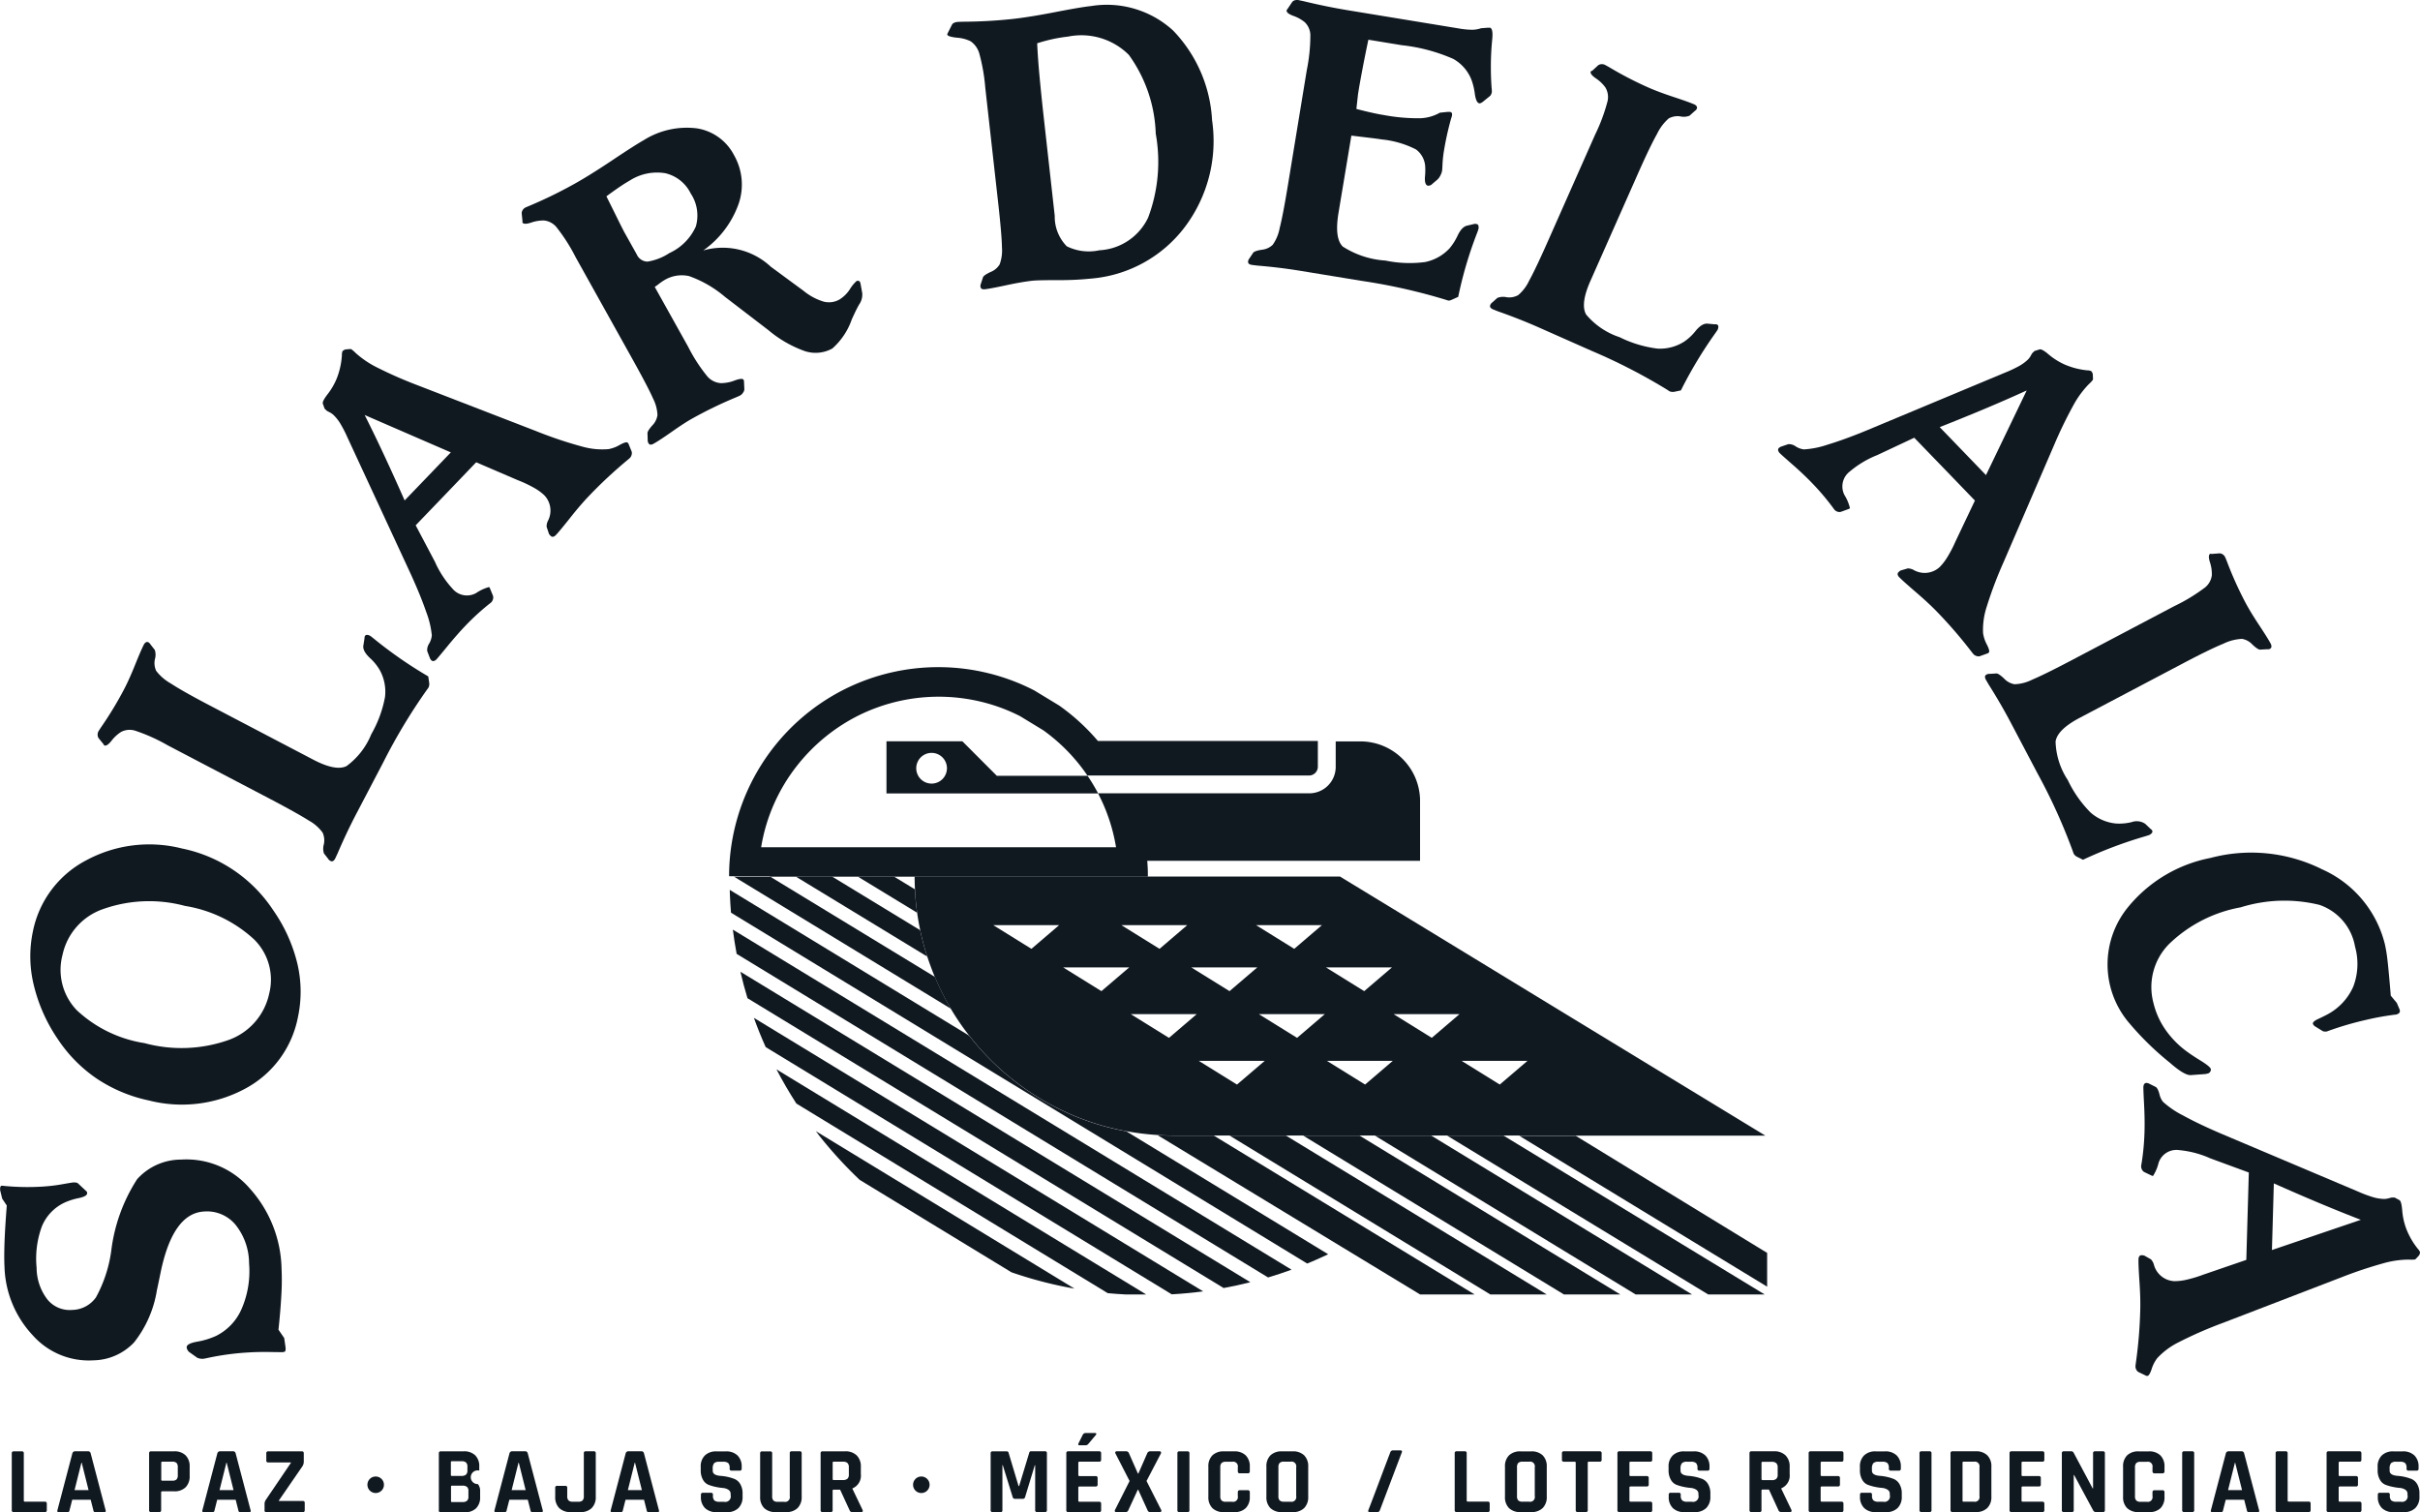 <svg xmlns="http://www.w3.org/2000/svg" width="106.043" height="66.261" viewBox="0 0 106.043 66.261">
  <g id="Grupo_215" data-name="Grupo 215" transform="translate(-156.558 -54.993)">
    <g id="Grupo_6" data-name="Grupo 6" transform="translate(156.558 54.993)">
      <path id="Trazado_58" data-name="Trazado 58" d="M169.011,209.511l.057.391.006.1a.161.161,0,0,1-.029.1.242.242,0,0,1-.13.029c-.012,0-.186,0-.522-.006s-.664,0-.984.021a11.667,11.667,0,0,0-1.7.228q-.208.046-.242.048a.57.57,0,0,1-.18-.016.308.308,0,0,1-.131-.062l-.32-.227a.421.421,0,0,1-.071-.1.255.255,0,0,1-.027-.095c-.006-.11.145-.193.455-.249a3.39,3.39,0,0,0,.831-.253,2.367,2.367,0,0,0,1.128-1.2,4.15,4.15,0,0,0,.32-1.985,2.709,2.709,0,0,0-.605-1.7,1.62,1.62,0,0,0-1.372-.566q-1.371.078-1.905,2.7-.1.488-.158.754a4.928,4.928,0,0,1-1,2.282,2.508,2.508,0,0,1-1.786.785A3.284,3.284,0,0,1,158,209.4a4.583,4.583,0,0,1-1.245-3.017q-.021-.384,0-1.025t.1-1.652l-.2-.3-.091-.372,0-.07a.165.165,0,0,1,.017-.088c.013-.024.028-.037.046-.038a.99.99,0,0,1,.123.01,10.6,10.6,0,0,0,1.692.027,7.319,7.319,0,0,0,.835-.1q.443-.078.487-.08a.578.578,0,0,1,.127.006.169.169,0,0,1,.085.035l.379.355a.063.063,0,0,1,.015.026.179.179,0,0,1,.006.044q.008.14-.364.218a2.9,2.9,0,0,0-.628.2,1.989,1.989,0,0,0-.988,1.033,4.091,4.091,0,0,0-.234,1.822,2.293,2.293,0,0,0,.473,1.388,1.259,1.259,0,0,0,1.086.459,1.308,1.308,0,0,0,1.042-.55,5.914,5.914,0,0,0,.675-2.079,7.423,7.423,0,0,1,1.129-3.1,2.59,2.59,0,0,1,1.931-.859,3.664,3.664,0,0,1,3.006,1.266,5.414,5.414,0,0,1,1.391,3.5,10.993,10.993,0,0,1-.008,1.161q-.036.681-.127,1.527Z" transform="translate(-156.558 -150.88)" fill="#101820"/>
      <path id="Trazado_59" data-name="Trazado 59" d="M172.115,169.433a4.514,4.514,0,0,1-2.311,3.116,5.846,5.846,0,0,1-4.221.514,6.525,6.525,0,0,1-2.276-.954,6.3,6.3,0,0,1-1.718-1.745,7.17,7.17,0,0,1-1.048-2.369,5.288,5.288,0,0,1-.034-2.344,4.516,4.516,0,0,1,2.316-3.1,5.82,5.82,0,0,1,4.216-.528,6.287,6.287,0,0,1,4.007,2.72,6.881,6.881,0,0,1,1.051,2.338A5.337,5.337,0,0,1,172.115,169.433Zm-6.717,1.119a6.187,6.187,0,0,0,3.654-.128,2.771,2.771,0,0,0,1.81-2.052,2.474,2.474,0,0,0-.676-2.377,5.831,5.831,0,0,0-3.016-1.456,6.054,6.054,0,0,0-3.579.135,2.727,2.727,0,0,0-1.788,2.013,2.55,2.55,0,0,0,.622,2.419A5.608,5.608,0,0,0,165.4,170.552Z" transform="translate(-159.064 -124.842)" fill="#101820"/>
      <path id="Trazado_60" data-name="Trazado 60" d="M169.172,140.12l-.222-.274a.269.269,0,0,1-.04-.14.3.3,0,0,1,.034-.15c.011-.02.048-.08.113-.178a15.881,15.881,0,0,0,1.013-1.671q.219-.419.484-1.075t.374-.865a.266.266,0,0,1,.1-.119.123.123,0,0,1,.116.006.22.22,0,0,1,.044.038.291.291,0,0,1,.044.058l.183.234a.677.677,0,0,1,.006.4.812.812,0,0,0,.055.517,2.1,2.1,0,0,0,.643.554q.526.345,1.672.945l4.571,2.394q.977.511,1.452.282a3.235,3.235,0,0,0,1.088-1.4,5.143,5.143,0,0,0,.6-1.624,1.958,1.958,0,0,0-.234-1.194,2.257,2.257,0,0,0-.437-.531q-.314-.3-.277-.535l.048-.3c0-.031.006-.054.007-.07a.1.1,0,0,1,.01-.039.1.1,0,0,1,.085-.059.3.3,0,0,1,.15.044c.015.008.069.05.162.124a18.793,18.793,0,0,0,2.382,1.652l.045.31a.331.331,0,0,1-.006.086.313.313,0,0,1-.029.094c-.006.01-.03.044-.072.1a25.05,25.05,0,0,0-1.922,3.2l-1.165,2.224q-.442.845-.827,1.749c-.052.111-.086.182-.1.213a.272.272,0,0,1-.1.117.124.124,0,0,1-.117-.012.231.231,0,0,1-.051-.036.182.182,0,0,1-.042-.052l-.184-.234a.677.677,0,0,1-.006-.4.812.812,0,0,0-.055-.517,1.841,1.841,0,0,0-.6-.524q-.5-.318-1.719-.959l-4.47-2.341a7.8,7.8,0,0,0-1.439-.645.816.816,0,0,0-.6.059,1.651,1.651,0,0,0-.42.387c-.135.17-.239.238-.315.205A.116.116,0,0,1,169.172,140.12Z" transform="translate(-164.632 -107.504)" fill="#101820"/>
      <path id="Trazado_61" data-name="Trazado 61" d="M202.31,108.472c.009.016.021.045.039.086a4.346,4.346,0,0,0,.734,1.1.822.822,0,0,0,1.04.193,1.878,1.878,0,0,1,.567-.262.143.143,0,0,1,.022.028.2.2,0,0,1,.016.034l.13.319a.247.247,0,0,1,0,.154.313.313,0,0,1-.071.131c-.012.013-.049.043-.11.089a10.58,10.58,0,0,0-1.008.923q-.382.4-.792.9t-.483.579a.265.265,0,0,1-.132.086.121.121,0,0,1-.109-.038.238.238,0,0,1-.032-.043.357.357,0,0,1-.033-.067l-.111-.289a.509.509,0,0,1,.086-.329.866.866,0,0,0,.116-.361,3.942,3.942,0,0,0-.249-1.034q-.244-.713-.69-1.687l-2.755-5.944a5.616,5.616,0,0,0-.331-.64,1.9,1.9,0,0,0-.282-.35.776.776,0,0,0-.179-.123c-.073-.037-.112-.059-.116-.063l-.07-.066-.025-.024-.079-.221q-.032-.1.209-.413a2.941,2.941,0,0,0,.4-.688,3.327,3.327,0,0,0,.227-1.019.47.47,0,0,1,.027-.18.276.276,0,0,1,.076-.054.192.192,0,0,1,.071-.023l.185-.016a.1.1,0,0,1,.075.023,1.982,1.982,0,0,1,.183.163,4.208,4.208,0,0,0,.966.642,18.467,18.467,0,0,0,1.728.757l5.2,2.011a17.917,17.917,0,0,0,2.036.683,3.222,3.222,0,0,0,1.135.107,1.533,1.533,0,0,0,.5-.189c.183-.1.3-.134.338-.093l.023.021a.071.071,0,0,1,.016.028l.137.337a.245.245,0,0,1,0,.139.3.3,0,0,1-.074.141q-.018.019-.14.12a19.915,19.915,0,0,0-1.657,1.549q-.364.378-.825.96t-.613.739a.258.258,0,0,1-.134.089.126.126,0,0,1-.106-.041.526.526,0,0,1-.054-.058.165.165,0,0,1-.023-.04l-.1-.3a.542.542,0,0,1,.062-.267.969.969,0,0,0-.177-1.128,2.305,2.305,0,0,0-.443-.316,5.422,5.422,0,0,0-.7-.329l-1.828-.786-1.3,1.356-1.351,1.406Zm-3.073-6.421q.425.845.861,1.779t.89,1.965l.782-.813,1.242-1.293Z" transform="translate(-183.257 -83.865)" fill="#101820"/>
      <path id="Trazado_62" data-name="Trazado 62" d="M232.3,82.235l.016.352a.263.263,0,0,1-.054.145.378.378,0,0,1-.125.125c-.026.014-.09.043-.193.087a18.409,18.409,0,0,0-1.908.924q-.336.187-.89.576t-.8.525a.268.268,0,0,1-.145.046.123.123,0,0,1-.091-.074.238.238,0,0,1-.022-.058.175.175,0,0,1-.007-.066l-.01-.305q0-.1.208-.336a.809.809,0,0,0,.23-.459,1.762,1.762,0,0,0-.195-.727q-.212-.488-.936-1.786L224.923,76.8a7.788,7.788,0,0,0-.85-1.328.82.82,0,0,0-.538-.281,1.652,1.652,0,0,0-.564.094q-.309.1-.376,0a.106.106,0,0,1,0-.059l-.036-.351a.271.271,0,0,1,.043-.139.3.3,0,0,1,.111-.107c.015-.009.069-.032.161-.07a19.651,19.651,0,0,0,2.015-.983q.664-.371,1.656-1.034t1.366-.872a3.537,3.537,0,0,1,2.326-.515,2.215,2.215,0,0,1,1.627,1.175,2.594,2.594,0,0,1,.2,2.135,4.228,4.228,0,0,1-1.55,2.041,3.083,3.083,0,0,1,2.961.712l.085.063,1.34.985a2.578,2.578,0,0,0,.889.481.924.924,0,0,0,.691-.09,1.449,1.449,0,0,0,.459-.451,1.626,1.626,0,0,1,.291-.358.116.116,0,0,1,.084-.011.081.081,0,0,1,.058.033.352.352,0,0,1,.028.059.182.182,0,0,1,.008.041l.073.4a.753.753,0,0,1-.138.507c-.08.144-.142.266-.187.364-.031.065-.075.159-.132.284a3.021,3.021,0,0,1-.851,1.275,1.513,1.513,0,0,1-1.188.122,5.148,5.148,0,0,1-1.612-.923l-1.906-1.461a5.024,5.024,0,0,0-1.574-.91,1.477,1.477,0,0,0-1.086.18,2.011,2.011,0,0,0-.228.157,2.052,2.052,0,0,1-.19.136l1.466,2.627a7.073,7.073,0,0,0,.843,1.3.857.857,0,0,0,.583.291,1.676,1.676,0,0,0,.611-.116c.225-.082.354-.092.388-.031a.193.193,0,0,1,.018.041A.061.061,0,0,1,232.3,82.235Zm-4.7-5.559a.525.525,0,0,0,.472.318,2.447,2.447,0,0,0,.958-.374,2.34,2.34,0,0,0,1.159-1.162,1.741,1.741,0,0,0-.224-1.452,1.659,1.659,0,0,0-1.114-.886,2.217,2.217,0,0,0-1.554.32q-.191.107-.445.279t-.581.414q.181.36.454.913t.341.675Z" transform="translate(-199.699 -65.53)" fill="#101820"/>
      <path id="Trazado_63" data-name="Trazado 63" d="M276.619,56.51a.153.153,0,0,1,.08-.071.393.393,0,0,1,.136-.042q.078-.009.351-.013a20.974,20.974,0,0,0,2.124-.124q.722-.081,1.851-.3t1.546-.261a4.3,4.3,0,0,1,3.606,1.079,6.126,6.126,0,0,1,1.7,3.923,6.263,6.263,0,0,1-1.2,4.688,5.74,5.74,0,0,1-4.1,2.251,13.31,13.31,0,0,1-1.471.068q-.855,0-1.1.026-.469.052-1.157.2t-.913.172a.264.264,0,0,1-.151-.014.124.124,0,0,1-.056-.1.241.241,0,0,1,0-.062.191.191,0,0,1,.019-.064l.091-.283q.034-.091.331-.231a.81.81,0,0,0,.4-.335,1.769,1.769,0,0,0,.1-.746q-.007-.531-.172-2.009l-.558-4.98a8.2,8.2,0,0,0-.259-1.493.982.982,0,0,0-.383-.547,1.6,1.6,0,0,0-.6-.157c-.276-.031-.418-.078-.425-.141a.128.128,0,0,1,.013-.042c.01-.021.024-.051.043-.088Zm4.5,8.384a1.85,1.85,0,0,0,.527,1.331,2.167,2.167,0,0,0,1.427.175,2.51,2.51,0,0,0,2.137-1.428,6.938,6.938,0,0,0,.335-3.681,6.217,6.217,0,0,0-1.179-3.454,2.948,2.948,0,0,0-2.668-.8,6.753,6.753,0,0,0-.678.111q-.33.073-.671.181.032.674.1,1.411t.162,1.6Z" transform="translate(-234.901 -55.433)" fill="#101820"/>
      <path id="Trazado_64" data-name="Trazado 64" d="M323.419,68.113a.934.934,0,0,1-.1.041.178.178,0,0,1-.081.009c-.012,0-.054-.015-.127-.038a25.379,25.379,0,0,0-3.658-.822l-2.666-.437q-.94-.155-1.92-.235c-.122-.015-.2-.024-.235-.03a.268.268,0,0,1-.142-.054.124.124,0,0,1-.026-.115.243.243,0,0,1,.018-.059.193.193,0,0,1,.036-.056l.165-.248c.038-.052.165-.1.381-.132a.811.811,0,0,0,.474-.215,1.835,1.835,0,0,0,.307-.738q.147-.569.37-1.933l.817-4.98a7.681,7.681,0,0,0,.157-1.556.814.814,0,0,0-.246-.55,1.651,1.651,0,0,0-.5-.277c-.2-.074-.3-.153-.294-.234a.114.114,0,0,1,.037-.065l.188-.28a.219.219,0,0,1,.122-.1A.377.377,0,0,1,316.68,55l.206.043q.989.242,2.007.409l4.79.786a3.5,3.5,0,0,0,.6.059,1.218,1.218,0,0,0,.383-.066l.287-.023a.275.275,0,0,0,.053,0,.242.242,0,0,1,.053,0q.145.033.1.5c-.017.175-.029.323-.037.446a12.889,12.889,0,0,0,.008,1.676,1.494,1.494,0,0,1,.012.2.367.367,0,0,1-.034.1.187.187,0,0,1-.046.068l-.317.258a.462.462,0,0,1-.094.056.114.114,0,0,1-.059.008q-.138-.023-.195-.409a2.846,2.846,0,0,0-.138-.594,1.8,1.8,0,0,0-.807-.943,7.657,7.657,0,0,0-2.254-.6l-1.467-.241q-.165.788-.267,1.33t-.148.818l-.039.241-.071.645c.243.063.467.118.669.163s.372.079.51.1a8.211,8.211,0,0,0,1.589.145,1.868,1.868,0,0,0,.891-.244l.334-.034a.313.313,0,0,1,.054,0,.377.377,0,0,1,.052,0,.11.11,0,0,1,.081.044.208.208,0,0,1,.006.13c0,.011-.014.054-.038.126a12.983,12.983,0,0,0-.315,1.429,4.95,4.95,0,0,0-.058.544c-.009.185-.016.285-.019.3a.7.7,0,0,1-.075.213.649.649,0,0,1-.121.171l-.288.245a.571.571,0,0,1-.066.024.153.153,0,0,1-.072.006c-.1-.017-.147-.151-.128-.4a2.639,2.639,0,0,0,.011-.4,1,1,0,0,0-.407-.789,4.211,4.211,0,0,0-1.5-.437c-.109-.018-.276-.041-.5-.068s-.5-.06-.83-.1l-.566,3.4q-.18,1.1.19,1.463a3.931,3.931,0,0,0,1.871.613,5.175,5.175,0,0,0,1.74.064,2.009,2.009,0,0,0,1.068-.6,2.583,2.583,0,0,0,.361-.575q.186-.382.424-.423l.286-.068a.2.2,0,0,1,.037-.007.388.388,0,0,1,.07.007.1.1,0,0,1,.083.062.293.293,0,0,1,.005.156,1.917,1.917,0,0,1-.067.193,17.478,17.478,0,0,0-.82,2.781Z" transform="translate(-259.77 -54.993)" fill="#101820"/>
      <path id="Trazado_65" data-name="Trazado 65" d="M349.58,63.4l.259-.239a.271.271,0,0,1,.136-.05.3.3,0,0,1,.152.024c.021.009.083.043.185.1a15.859,15.859,0,0,0,1.734.9q.431.191,1.1.412t.888.317a.256.256,0,0,1,.125.094.12.12,0,0,1,0,.115.2.2,0,0,1-.035.047.263.263,0,0,1-.055.047l-.222.2a.679.679,0,0,1-.4.032.809.809,0,0,0-.513.088,2.1,2.1,0,0,0-.511.678q-.309.547-.833,1.73l-2.09,4.718q-.446,1.008-.186,1.467a3.238,3.238,0,0,0,1.468.994,5.142,5.142,0,0,0,1.66.5,1.96,1.96,0,0,0,1.176-.311,2.235,2.235,0,0,0,.5-.472q.276-.332.516-.311l.3.028.07,0a.118.118,0,0,1,.04.008.1.1,0,0,1,.064.081.3.3,0,0,1-.034.153q-.011.024-.114.169a18.875,18.875,0,0,0-1.493,2.486l-.306.065a.35.35,0,0,1-.086,0,.305.305,0,0,1-.1-.023q-.016-.007-.1-.065a24.989,24.989,0,0,0-3.318-1.709l-2.295-1.017q-.871-.386-1.8-.711-.171-.067-.22-.088a.274.274,0,0,1-.124-.088.124.124,0,0,1,0-.117.249.249,0,0,1,.033-.053.2.2,0,0,1,.049-.045l.222-.2a.674.674,0,0,1,.4-.033.814.814,0,0,0,.513-.089,1.844,1.844,0,0,0,.483-.637q.285-.514.844-1.778l2.044-4.614a7.8,7.8,0,0,0,.549-1.478.817.817,0,0,0-.1-.6,1.639,1.639,0,0,0-.414-.394q-.267-.184-.225-.3A.1.1,0,0,1,349.58,63.4Z" transform="translate(-279.811 -60.298)" fill="#101820"/>
      <path id="Trazado_66" data-name="Trazado 66" d="M385.88,103.8c-.016.008-.046.02-.087.036a4.354,4.354,0,0,0-1.132.691.821.821,0,0,0-.232,1.032,1.9,1.9,0,0,1,.24.576.13.13,0,0,1-.028.021.2.2,0,0,1-.034.015l-.323.118a.249.249,0,0,1-.155,0,.308.308,0,0,1-.129-.077c-.012-.012-.041-.051-.085-.113a10.5,10.5,0,0,0-.884-1.043q-.382-.4-.869-.826t-.56-.5a.269.269,0,0,1-.081-.135.121.121,0,0,1,.042-.107.246.246,0,0,1,.044-.03.356.356,0,0,1,.068-.03l.293-.1a.507.507,0,0,1,.326.1.868.868,0,0,0,.356.13,3.943,3.943,0,0,0,1.043-.21q.722-.216,1.713-.624l6.046-2.525a5.6,5.6,0,0,0,.651-.307,1.9,1.9,0,0,0,.361-.268.751.751,0,0,0,.13-.174,1.131,1.131,0,0,1,.067-.113l.069-.067.025-.024.224-.07c.07-.019.205.055.4.224a2.978,2.978,0,0,0,.673.427,3.325,3.325,0,0,0,1.009.266.457.457,0,0,1,.179.034.262.262,0,0,1,.051.078.194.194,0,0,1,.02.072l.008.185a.1.1,0,0,1-.026.074,1.945,1.945,0,0,1-.17.176,4.217,4.217,0,0,0-.679.94,18.84,18.84,0,0,0-.823,1.7l-2.208,5.118a17.782,17.782,0,0,0-.76,2.008,3.229,3.229,0,0,0-.151,1.129,1.544,1.544,0,0,0,.17.51q.143.282.081.342l-.022.021a.082.082,0,0,1-.028.015l-.343.124a.251.251,0,0,1-.139-.006.3.3,0,0,1-.138-.08c-.012-.012-.05-.061-.115-.144a19.935,19.935,0,0,0-1.484-1.716q-.364-.377-.927-.861t-.715-.641a.264.264,0,0,1-.085-.138.127.127,0,0,1,.045-.1.482.482,0,0,1,.06-.052.151.151,0,0,1,.041-.021l.3-.087a.541.541,0,0,1,.265.073.97.97,0,0,0,1.134-.134,2.3,2.3,0,0,0,.332-.43,5.4,5.4,0,0,0,.356-.683l.855-1.8-1.305-1.353-1.354-1.4Zm6.534-2.825q-.861.393-1.812.793t-2,.814l.784.812,1.244,1.29Z" transform="translate(-303.605 -83.865)" fill="#101820"/>
      <path id="Trazado_67" data-name="Trazado 67" d="M417.638,125.028l.352-.027a.272.272,0,0,1,.138.046.3.3,0,0,1,.1.113c.011.02.038.085.082.194a15.815,15.815,0,0,0,.8,1.783q.22.418.61,1.008t.5.8a.266.266,0,0,1,.041.152.123.123,0,0,1-.07.092.191.191,0,0,1-.056.014.254.254,0,0,1-.072,0l-.3.018q-.1,0-.336-.223a.8.8,0,0,0-.457-.249,2.088,2.088,0,0,0-.821.215q-.582.236-1.727.84l-4.565,2.406q-.975.514-1.055,1.036a3.233,3.233,0,0,0,.535,1.69,5.14,5.14,0,0,0,.995,1.419,1.961,1.961,0,0,0,1.115.485,2.262,2.262,0,0,0,.685-.06.66.66,0,0,1,.6.075l.22.21.054.046a.106.106,0,0,1,.026.03.1.1,0,0,1,0,.1.3.3,0,0,1-.121.1q-.023.012-.194.063a18.875,18.875,0,0,0-2.713,1.024l-.281-.139a.35.35,0,0,1-.068-.053.309.309,0,0,1-.06-.077c-.006-.01-.019-.049-.042-.116a25.028,25.028,0,0,0-1.543-3.4l-1.17-2.221q-.445-.843-.971-1.673c-.062-.106-.1-.174-.118-.205a.262.262,0,0,1-.042-.146.123.123,0,0,1,.076-.089.268.268,0,0,1,.058-.021.2.2,0,0,1,.067-.005l.3-.018c.065,0,.177.073.336.223a.81.81,0,0,0,.457.249,1.844,1.844,0,0,0,.774-.2q.543-.227,1.766-.871l4.464-2.353a7.791,7.791,0,0,0,1.348-.819.818.818,0,0,0,.294-.531,1.645,1.645,0,0,0-.081-.566q-.1-.311.01-.376A.111.111,0,0,1,417.638,125.028Z" transform="translate(-320.728 -100.754)" fill="#101820"/>
      <path id="Trazado_68" data-name="Trazado 68" d="M435.892,169.456l.122.286.008.034a.127.127,0,0,1-.025.123.31.31,0,0,1-.153.073.745.745,0,0,0-.132.014,11.636,11.636,0,0,0-1.188.22,13.945,13.945,0,0,0-1.631.478l-.074.027a.732.732,0,0,1-.1,0,.168.168,0,0,1-.077-.021l-.337-.208a.209.209,0,0,1-.058-.054.166.166,0,0,1-.032-.06q-.014-.1.278-.228.211-.1.346-.172a2.542,2.542,0,0,0,1.149-1.231,2.8,2.8,0,0,0,.074-1.748,2.357,2.357,0,0,0-1.558-1.827,6.452,6.452,0,0,0-3.453.107,6.047,6.047,0,0,0-3.152,1.622,2.684,2.684,0,0,0-.67,2.568,3.459,3.459,0,0,0,.54,1.193,4.06,4.06,0,0,0,.984.979q.206.149.543.356.42.259.447.37a.149.149,0,0,1-.027.114.159.159,0,0,1-.1.078l-.1.024-.654.048q-.285.014-.933-.56l-.011-.007a12.833,12.833,0,0,1-1.823-1.8,3.957,3.957,0,0,1,.021-4.994,6.179,6.179,0,0,1,3.609-2.154,6.95,6.95,0,0,1,4.9.5,4.873,4.873,0,0,1,2.744,3.276,6.5,6.5,0,0,1,.116.714q.053.45.143,1.544Z" transform="translate(-330.866 -125.51)" fill="#101820"/>
      <path id="Trazado_69" data-name="Trazado 69" d="M430.02,195.311c-.018-.007-.047-.019-.087-.038a4.323,4.323,0,0,0-1.285-.325.821.821,0,0,0-.9.556,1.893,1.893,0,0,1-.244.575.133.133,0,0,1-.035-.005.186.186,0,0,1-.035-.014l-.311-.149a.246.246,0,0,1-.106-.112.31.31,0,0,1-.035-.145,1.22,1.22,0,0,1,.022-.139,10.609,10.609,0,0,0,.126-1.361q.016-.551-.018-1.2t-.031-.753a.271.271,0,0,1,.039-.152.125.125,0,0,1,.106-.045.263.263,0,0,1,.052.011.312.312,0,0,1,.07.028l.276.139c.057.031.11.132.157.3a.868.868,0,0,0,.156.346,3.928,3.928,0,0,0,.88.6q.659.364,1.644.787l6.034,2.552a5.7,5.7,0,0,0,.675.251,1.911,1.911,0,0,0,.444.07.776.776,0,0,0,.215-.029c.079-.021.122-.032.128-.032l.1,0h.035l.207.111c.063.037.1.185.123.445a2.979,2.979,0,0,0,.166.779,3.307,3.307,0,0,0,.516.907.486.486,0,0,1,.1.152.288.288,0,0,1-.02.091.2.2,0,0,1-.037.064l-.127.136a.1.1,0,0,1-.071.033,2.048,2.048,0,0,1-.245,0,4.205,4.205,0,0,0-1.147.173,18.655,18.655,0,0,0-1.789.6l-5.2,2a17.987,17.987,0,0,0-1.967.862,3.23,3.23,0,0,0-.912.683,1.531,1.531,0,0,0-.246.478c-.067.2-.13.3-.188.3h-.031a.07.07,0,0,1-.03-.01l-.328-.158a.249.249,0,0,1-.093-.1.3.3,0,0,1-.039-.154c0-.017.008-.079.022-.183a19.835,19.835,0,0,0,.187-2.261q.016-.524-.034-1.265t-.042-.959a.259.259,0,0,1,.039-.156.126.126,0,0,1,.107-.041.56.56,0,0,1,.078.007.146.146,0,0,1,.043.015l.276.157a.539.539,0,0,1,.133.24.971.971,0,0,0,.889.717,2.323,2.323,0,0,0,.54-.063,5.645,5.645,0,0,0,.737-.223l1.882-.646.054-1.88.056-1.949Zm6.59,2.691q-.883-.34-1.834-.739t-1.979-.857l-.032,1.128-.051,1.792Z" transform="translate(-333.159 -144.55)" fill="#101820"/>
    </g>
    <g id="Grupo_12" data-name="Grupo 12" transform="translate(157.074 118.587)">
      <g id="Grupo_7" data-name="Grupo 7" transform="translate(0)">
        <path id="Trazado_70" data-name="Trazado 70" d="M159.5,241.277h-1.365a.077.077,0,0,1-.087-.087V238.7a.077.077,0,0,1,.087-.087h.353a.077.077,0,0,1,.087.087v2.074c0,.03.017.045.05.045h.875q.083,0,.083.091v.282C159.583,241.247,159.555,241.277,159.5,241.277Z" transform="translate(-158.048 -238.61)" fill="#101820"/>
      </g>
      <g id="Grupo_8" data-name="Grupo 8" transform="translate(1.997)">
        <path id="Trazado_71" data-name="Trazado 71" d="M164.268,241.277h-.4c-.05,0-.066-.029-.05-.087l.655-2.492a.119.119,0,0,1,.124-.087h.552a.111.111,0,0,1,.124.087l.655,2.492c.017.058,0,.087-.05.087h-.4a.08.08,0,0,1-.062-.019.14.14,0,0,1-.025-.068l-.116-.456h-.809l-.116.456a.126.126,0,0,1-.027.068A.081.081,0,0,1,164.268,241.277Zm.6-2.165-.3,1.2h.614l-.3-1.2Z" transform="translate(-163.814 -238.61)" fill="#101820"/>
      </g>
      <g id="Grupo_9" data-name="Grupo 9" transform="translate(6.018)">
        <path id="Trazado_72" data-name="Trazado 72" d="M175.863,241.277h-.353a.077.077,0,0,1-.087-.087V238.7a.077.077,0,0,1,.087-.087h1.012a.683.683,0,0,1,.5.176.67.67,0,0,1,.178.5v.4a.67.67,0,0,1-.178.5.683.683,0,0,1-.5.176H176q-.05,0-.05.046v.784A.077.077,0,0,1,175.863,241.277ZM176,239.9h.44a.252.252,0,0,0,.186-.056.258.258,0,0,0,.054-.185v-.348a.264.264,0,0,0-.054-.188.252.252,0,0,0-.186-.056H176a.04.04,0,0,0-.045.046v.742A.04.04,0,0,0,176,239.9Z" transform="translate(-175.423 -238.61)" fill="#101820"/>
      </g>
      <g id="Grupo_10" data-name="Grupo 10" transform="translate(8.35)">
        <path id="Trazado_73" data-name="Trazado 73" d="M182.612,241.277h-.4c-.05,0-.066-.029-.05-.087l.655-2.492a.119.119,0,0,1,.124-.087h.552a.111.111,0,0,1,.124.087l.655,2.492c.017.058,0,.087-.05.087h-.4a.08.08,0,0,1-.062-.019.138.138,0,0,1-.025-.068l-.116-.456h-.809l-.116.456a.127.127,0,0,1-.027.068A.081.081,0,0,1,182.612,241.277Zm.6-2.165-.3,1.2h.614l-.3-1.2Z" transform="translate(-182.158 -238.61)" fill="#101820"/>
      </g>
      <g id="Grupo_11" data-name="Grupo 11" transform="translate(11.077)">
        <path id="Trazado_74" data-name="Trazado 74" d="M190.031,241.19v-.249a.319.319,0,0,1,.054-.2l1.1-1.622V239.1h-.991a.077.077,0,0,1-.087-.087V238.7a.077.077,0,0,1,.087-.087h1.472c.055,0,.083.029.083.087v.356a.373.373,0,0,1-.062.216l-1.032,1.5v.017h1.053c.055,0,.083.026.083.079v.315c0,.063-.028.1-.083.1h-1.588A.077.077,0,0,1,190.031,241.19Z" transform="translate(-190.031 -238.61)" fill="#101820"/>
      </g>
    </g>
    <g id="Grupo_20" data-name="Grupo 20" transform="translate(175.788 118.587)">
      <g id="Grupo_13" data-name="Grupo 13">
        <path id="Trazado_75" data-name="Trazado 75" d="M212.082,241.19V238.7a.077.077,0,0,1,.087-.087h1a.693.693,0,0,1,.506.174.664.664,0,0,1,.178.5v.17a.3.3,0,1,0-.062.591.45.45,0,0,1,.1.313v.249a.666.666,0,0,1-.178.5.688.688,0,0,1-.5.174h-1.037A.077.077,0,0,1,212.082,241.19Zm.572-1.5h.423a.285.285,0,0,0,.195-.056.237.237,0,0,0,.062-.185v-.161a.242.242,0,0,0-.06-.185.277.277,0,0,0-.193-.056h-.427a.04.04,0,0,0-.045.046v.551A.04.04,0,0,0,212.654,239.692Zm0,1.145h.464a.284.284,0,0,0,.2-.056.242.242,0,0,0,.06-.185v-.24a.231.231,0,0,0-.062-.183.31.31,0,0,0-.2-.054h-.456a.04.04,0,0,0-.045.046v.626A.04.04,0,0,0,212.654,240.837Z" transform="translate(-212.082 -238.61)" fill="#101820"/>
      </g>
      <g id="Grupo_14" data-name="Grupo 14" transform="translate(2.436)">
        <path id="Trazado_76" data-name="Trazado 76" d="M219.57,241.277h-.4c-.05,0-.066-.029-.05-.087l.656-2.492a.118.118,0,0,1,.124-.087h.551a.111.111,0,0,1,.124.087l.656,2.492c.016.058,0,.087-.05.087h-.4a.079.079,0,0,1-.062-.019.133.133,0,0,1-.025-.068l-.116-.456h-.809l-.116.456a.126.126,0,0,1-.027.068A.08.08,0,0,1,219.57,241.277Zm.6-2.165-.3,1.2h.614l-.3-1.2Z" transform="translate(-219.116 -238.61)" fill="#101820"/>
      </g>
      <g id="Grupo_15" data-name="Grupo 15" transform="translate(5.097)">
        <path id="Trazado_77" data-name="Trazado 77" d="M228.142,238.61h.348c.058,0,.087.027.087.083V240.6a.671.671,0,0,1-.178.5.683.683,0,0,1-.5.176h-.415a.7.7,0,0,1-.506-.174.671.671,0,0,1-.178-.5v-.39a.077.077,0,0,1,.087-.087h.353a.077.077,0,0,1,.087.087v.365a.261.261,0,0,0,.056.188.255.255,0,0,0,.185.056h.245a.253.253,0,0,0,.187-.056.266.266,0,0,0,.054-.188V238.7C228.05,238.639,228.081,238.61,228.142,238.61Z" transform="translate(-226.798 -238.61)" fill="#101820"/>
      </g>
      <g id="Grupo_16" data-name="Grupo 16" transform="translate(7.529)">
        <path id="Trazado_78" data-name="Trazado 78" d="M234.275,241.277h-.4c-.05,0-.066-.029-.05-.087l.655-2.492a.119.119,0,0,1,.124-.087h.552a.111.111,0,0,1,.124.087l.655,2.492c.017.058,0,.087-.05.087h-.4a.08.08,0,0,1-.062-.019.137.137,0,0,1-.025-.068l-.116-.456h-.809l-.116.456a.126.126,0,0,1-.027.068A.081.081,0,0,1,234.275,241.277Zm.6-2.165-.3,1.2h.614l-.3-1.2Z" transform="translate(-233.821 -238.61)" fill="#101820"/>
      </g>
      <g id="Grupo_17" data-name="Grupo 17" transform="translate(11.48)">
        <path id="Trazado_79" data-name="Trazado 79" d="M245.231,240.6v-.083a.077.077,0,0,1,.087-.087h.353a.077.077,0,0,1,.087.087v.033a.291.291,0,0,0,.062.216.34.34,0,0,0,.228.058h.195a.241.241,0,0,0,.29-.294v-.05a.207.207,0,0,0-.1-.184.512.512,0,0,0-.242-.077,2.6,2.6,0,0,1-.313-.048,2.049,2.049,0,0,1-.313-.091.491.491,0,0,1-.243-.22.815.815,0,0,1-.1-.421v-.145a.669.669,0,0,1,.182-.5.693.693,0,0,1,.506-.178h.415a.7.7,0,0,1,.51.178.67.67,0,0,1,.182.5v.079a.077.077,0,0,1-.087.087h-.353a.077.077,0,0,1-.087-.087v-.025a.3.3,0,0,0-.062-.22.339.339,0,0,0-.228-.058h-.162a.313.313,0,0,0-.23.064.377.377,0,0,0-.06.251v.079q0,.2.34.224a2.105,2.105,0,0,1,.626.141.529.529,0,0,1,.242.222.775.775,0,0,1,.1.408v.141a.671.671,0,0,1-.182.5.693.693,0,0,1-.506.178h-.452a.692.692,0,0,1-.506-.178A.668.668,0,0,1,245.231,240.6Z" transform="translate(-245.227 -238.61)" fill="#101820"/>
      </g>
      <g id="Grupo_18" data-name="Grupo 18" transform="translate(14.075)">
        <path id="Trazado_80" data-name="Trazado 80" d="M254.107,238.61h.348c.061,0,.091.027.091.083V240.6a.668.668,0,0,1-.18.5.691.691,0,0,1-.5.176h-.456a.7.7,0,0,1-.506-.174.671.671,0,0,1-.178-.5v-1.9a.077.077,0,0,1,.087-.087h.353a.077.077,0,0,1,.087.087v1.879a.26.26,0,0,0,.056.188.253.253,0,0,0,.184.056h.286a.206.206,0,0,0,.245-.245V238.7A.077.077,0,0,1,254.107,238.61Z" transform="translate(-252.722 -238.61)" fill="#101820"/>
      </g>
      <g id="Grupo_19" data-name="Grupo 19" transform="translate(16.73)">
        <path id="Trazado_81" data-name="Trazado 81" d="M260.825,241.277h-.353a.077.077,0,0,1-.087-.087V238.7a.077.077,0,0,1,.087-.087h.987a.692.692,0,0,1,.506.178.67.67,0,0,1,.183.5v.324a.6.6,0,0,1-.369.622v.017l.444.925c.025.066,0,.1-.071.1h-.336a.257.257,0,0,1-.108-.017.122.122,0,0,1-.054-.07l-.415-.9h-.278c-.033,0-.05.015-.05.045v.85A.077.077,0,0,1,260.825,241.277Zm.133-1.406h.407a.286.286,0,0,0,.195-.056.233.233,0,0,0,.062-.18v-.324a.246.246,0,0,0-.062-.187.28.28,0,0,0-.195-.058h-.407a.04.04,0,0,0-.045.046v.713A.04.04,0,0,0,260.958,239.871Z" transform="translate(-260.386 -238.61)" fill="#101820"/>
      </g>
    </g>
    <g id="Grupo_27" data-name="Grupo 27" transform="translate(199.961 117.787)">
      <g id="Grupo_21" data-name="Grupo 21" transform="translate(0 0.8)">
        <path id="Trazado_82" data-name="Trazado 82" d="M283.648,238.61h.614a.077.077,0,0,1,.087.087v2.492a.077.077,0,0,1-.087.087h-.34a.077.077,0,0,1-.087-.087v-1.966h-.017l-.423,1.389a.1.1,0,0,1-.1.083h-.348a.1.1,0,0,1-.1-.083l-.432-1.393h-.016v1.97a.106.106,0,0,1-.017.068.094.094,0,0,1-.071.019h-.34a.077.077,0,0,1-.087-.087V238.7a.077.077,0,0,1,.087-.087h.618a.078.078,0,0,1,.079.058l.439,1.464h.025l.444-1.464A.071.071,0,0,1,283.648,238.61Z" transform="translate(-281.877 -238.61)" fill="#101820"/>
      </g>
      <g id="Grupo_22" data-name="Grupo 22" transform="translate(3.322 0)">
        <path id="Trazado_83" data-name="Trazado 83" d="M292.912,239.766h-1.356a.077.077,0,0,1-.087-.087v-2.492a.077.077,0,0,1,.087-.087h1.356c.055,0,.083.029.083.087v.282c0,.058-.028.087-.083.087h-.867q-.05,0-.05.046v.539q0,.046.05.046h.709a.077.077,0,0,1,.087.087v.282a.077.077,0,0,1-.087.087h-.709q-.05,0-.05.046v.576q0,.046.05.046h.867q.083,0,.083.087v.282C292.995,239.737,292.967,239.766,292.912,239.766Zm-.6-3.467h.411c.03,0,.05.008.058.025s0,.036-.016.058l-.336.4a.141.141,0,0,1-.112.054h-.27q-.083,0-.042-.087l.183-.369A.139.139,0,0,1,292.311,236.3Z" transform="translate(-291.469 -236.299)" fill="#101820"/>
      </g>
      <g id="Grupo_23" data-name="Grupo 23" transform="translate(5.445 0.8)">
        <path id="Trazado_84" data-name="Trazado 84" d="M298.076,241.277h-.411a.061.061,0,0,1-.058-.027.064.064,0,0,1,0-.064l.642-1.273-.622-1.211a.062.062,0,0,1,0-.062.062.062,0,0,1,.058-.029h.4a.131.131,0,0,1,.136.087l.394.892h.017l.39-.892a.138.138,0,0,1,.133-.087h.406a.065.065,0,0,1,.06.031.063.063,0,0,1,0,.064l-.63,1.207.643,1.269a.068.068,0,0,1,0,.068.067.067,0,0,1-.062.027h-.415a.12.12,0,0,1-.121-.083l-.41-.9h-.017l-.415.9A.128.128,0,0,1,298.076,241.277Z" transform="translate(-297.599 -238.61)" fill="#101820"/>
      </g>
      <g id="Grupo_24" data-name="Grupo 24" transform="translate(8.191 0.8)">
        <path id="Trazado_85" data-name="Trazado 85" d="M306.052,238.7v2.492a.077.077,0,0,1-.087.087h-.353a.077.077,0,0,1-.087-.087V238.7a.077.077,0,0,1,.087-.087h.353A.077.077,0,0,1,306.052,238.7Z" transform="translate(-305.526 -238.61)" fill="#101820"/>
      </g>
      <g id="Grupo_25" data-name="Grupo 25" transform="translate(9.547 0.8)">
        <path id="Trazado_86" data-name="Trazado 86" d="M310.578,241.277h-.452a.694.694,0,0,1-.506-.174.671.671,0,0,1-.178-.5v-1.315a.67.67,0,0,1,.178-.5.693.693,0,0,1,.506-.174h.452a.691.691,0,0,1,.5.176.667.667,0,0,1,.18.5v.195a.081.081,0,0,1-.091.091h-.348c-.059,0-.087-.03-.087-.091v-.17a.207.207,0,0,0-.245-.245h-.282a.254.254,0,0,0-.185.056.259.259,0,0,0-.056.188v1.265a.26.26,0,0,0,.056.188.254.254,0,0,0,.185.056h.282a.207.207,0,0,0,.245-.245v-.17c0-.061.029-.091.087-.091h.348a.081.081,0,0,1,.091.091v.195a.667.667,0,0,1-.18.5A.689.689,0,0,1,310.578,241.277Z" transform="translate(-309.442 -238.61)" fill="#101820"/>
      </g>
      <g id="Grupo_26" data-name="Grupo 26" transform="translate(12.089 0.8)">
        <path id="Trazado_87" data-name="Trazado 87" d="M317.931,241.277h-.464a.7.7,0,0,1-.506-.174.671.671,0,0,1-.178-.5v-1.315a.67.67,0,0,1,.178-.5.693.693,0,0,1,.506-.174h.464a.693.693,0,0,1,.506.174.67.67,0,0,1,.178.5V240.6a.671.671,0,0,1-.178.5A.694.694,0,0,1,317.931,241.277Zm-.381-.456h.294a.207.207,0,0,0,.245-.245v-1.265a.207.207,0,0,0-.245-.245h-.294a.252.252,0,0,0-.187.056.266.266,0,0,0-.054.188v1.265a.266.266,0,0,0,.054.188A.252.252,0,0,0,317.549,240.82Z" transform="translate(-316.782 -238.61)" fill="#101820"/>
      </g>
    </g>
    <g id="Grupo_29" data-name="Grupo 29" transform="translate(172.657 119.692)">
      <g id="Grupo_28" data-name="Grupo 28">
        <circle id="Elipse_1" data-name="Elipse 1" cx="0.363" cy="0.363" r="0.363" fill="#101820"/>
      </g>
    </g>
    <g id="Grupo_31" data-name="Grupo 31" transform="translate(196.567 119.692)">
      <g id="Grupo_30" data-name="Grupo 30">
        <circle id="Elipse_2" data-name="Elipse 2" cx="0.363" cy="0.363" r="0.363" fill="#101820"/>
      </g>
    </g>
    <g id="Grupo_50" data-name="Grupo 50" transform="translate(220.302 118.589)">
      <g id="Grupo_32" data-name="Grupo 32" transform="translate(0 0)">
        <path id="Trazado_88" data-name="Trazado 88" d="M342.056,241.278h-1.363a.077.077,0,0,1-.087-.087V238.7a.077.077,0,0,1,.087-.087h.352a.077.077,0,0,1,.087.087v2.071q0,.046.05.046h.874c.055,0,.083.03.083.091v.282C342.139,241.249,342.112,241.278,342.056,241.278Z" transform="translate(-340.606 -238.614)" fill="#101820"/>
      </g>
      <g id="Grupo_33" data-name="Grupo 33" transform="translate(2.203 0)">
        <path id="Trazado_89" data-name="Trazado 89" d="M348.115,241.278h-.464a.694.694,0,0,1-.506-.174.669.669,0,0,1-.178-.5v-1.313a.67.67,0,0,1,.178-.5.694.694,0,0,1,.506-.174h.464a.693.693,0,0,1,.505.174.67.67,0,0,1,.178.5V240.6a.669.669,0,0,1-.178.5A.693.693,0,0,1,348.115,241.278Zm-.381-.456h.294a.207.207,0,0,0,.245-.245v-1.264a.206.206,0,0,0-.245-.244h-.294a.252.252,0,0,0-.186.056.269.269,0,0,0-.054.188v1.264a.267.267,0,0,0,.054.188A.252.252,0,0,0,347.733,240.822Z" transform="translate(-346.967 -238.614)" fill="#101820"/>
      </g>
      <g id="Grupo_34" data-name="Grupo 34" transform="translate(4.698 0)">
        <path id="Trazado_90" data-name="Trazado 90" d="M355.215,241.278h-.348c-.061,0-.091-.029-.091-.087v-2.076a.04.04,0,0,0-.045-.045h-.472a.077.077,0,0,1-.087-.087V238.7a.077.077,0,0,1,.087-.087h1.566a.077.077,0,0,1,.087.087v.282a.077.077,0,0,1-.087.087h-.472c-.033,0-.05.015-.05.045v2.076A.077.077,0,0,1,355.215,241.278Z" transform="translate(-354.171 -238.614)" fill="#101820"/>
      </g>
      <g id="Grupo_35" data-name="Grupo 35" transform="translate(7.131 0)">
        <path id="Trazado_91" data-name="Trazado 91" d="M362.637,241.278h-1.355a.077.077,0,0,1-.087-.087V238.7a.077.077,0,0,1,.087-.087h1.355c.055,0,.083.029.083.087v.282q0,.087-.083.087h-.866c-.033,0-.05.015-.05.045v.539q0,.046.05.046h.708a.077.077,0,0,1,.087.087v.282a.077.077,0,0,1-.087.087h-.708c-.033,0-.05.015-.05.045v.576q0,.046.05.046h.866c.055,0,.083.029.083.087v.282C362.72,241.249,362.692,241.278,362.637,241.278Z" transform="translate(-361.195 -238.614)" fill="#101820"/>
      </g>
      <g id="Grupo_36" data-name="Grupo 36" transform="translate(9.375 0)">
        <path id="Trazado_92" data-name="Trazado 92" d="M367.68,240.6v-.083a.077.077,0,0,1,.087-.087h.352a.077.077,0,0,1,.087.087v.034a.291.291,0,0,0,.063.215.338.338,0,0,0,.228.058h.195a.241.241,0,0,0,.29-.294v-.05a.209.209,0,0,0-.1-.185.517.517,0,0,0-.242-.077,2.7,2.7,0,0,1-.313-.047,2.063,2.063,0,0,1-.312-.091.491.491,0,0,1-.242-.22.811.811,0,0,1-.1-.42v-.145a.669.669,0,0,1,.182-.5.691.691,0,0,1,.505-.178h.414a.7.7,0,0,1,.51.178.669.669,0,0,1,.182.5v.079a.077.077,0,0,1-.087.087h-.353a.077.077,0,0,1-.087-.087v-.025a.3.3,0,0,0-.062-.22.339.339,0,0,0-.228-.058h-.162a.312.312,0,0,0-.23.064.378.378,0,0,0-.06.251v.079q0,.195.339.224a2.1,2.1,0,0,1,.626.141.531.531,0,0,1,.242.222.77.77,0,0,1,.1.408v.141a.671.671,0,0,1-.182.5.693.693,0,0,1-.505.178h-.452a.692.692,0,0,1-.506-.178A.669.669,0,0,1,367.68,240.6Z" transform="translate(-367.676 -238.614)" fill="#101820"/>
      </g>
      <g id="Grupo_37" data-name="Grupo 37" transform="translate(12.918 0)">
        <path id="Trazado_93" data-name="Trazado 93" d="M378.343,241.278h-.352a.077.077,0,0,1-.087-.087V238.7a.077.077,0,0,1,.087-.087h.986a.692.692,0,0,1,.505.178.67.67,0,0,1,.182.5v.323a.6.6,0,0,1-.368.622v.017l.443.924q.037.1-.071.1h-.336a.257.257,0,0,1-.108-.017.127.127,0,0,1-.054-.07l-.414-.9h-.277c-.033,0-.05.016-.05.046v.85A.077.077,0,0,1,378.343,241.278Zm.133-1.4h.406a.286.286,0,0,0,.195-.056.233.233,0,0,0,.062-.18v-.323a.246.246,0,0,0-.062-.186.28.28,0,0,0-.195-.058h-.406a.04.04,0,0,0-.046.045v.713A.04.04,0,0,0,378.476,239.873Z" transform="translate(-377.904 -238.614)" fill="#101820"/>
      </g>
      <g id="Grupo_38" data-name="Grupo 38" transform="translate(15.51 0)">
        <path id="Trazado_94" data-name="Trazado 94" d="M386.831,241.278h-1.355a.077.077,0,0,1-.087-.087V238.7a.077.077,0,0,1,.087-.087h1.355c.055,0,.083.029.083.087v.282c0,.058-.027.087-.083.087h-.866c-.033,0-.05.015-.05.045v.539q0,.046.05.046h.708a.077.077,0,0,1,.087.087v.282a.077.077,0,0,1-.087.087h-.708c-.033,0-.05.015-.05.045v.576q0,.046.05.046h.866c.055,0,.083.029.083.087v.282C386.914,241.249,386.886,241.278,386.831,241.278Z" transform="translate(-385.389 -238.614)" fill="#101820"/>
      </g>
      <g id="Grupo_39" data-name="Grupo 39" transform="translate(17.755 0)">
        <path id="Trazado_95" data-name="Trazado 95" d="M391.874,240.6v-.083a.077.077,0,0,1,.087-.087h.352a.077.077,0,0,1,.087.087v.034a.291.291,0,0,0,.062.215.338.338,0,0,0,.228.058h.2a.241.241,0,0,0,.29-.294v-.05a.208.208,0,0,0-.1-.185.514.514,0,0,0-.242-.077,2.68,2.68,0,0,1-.313-.047,2.05,2.05,0,0,1-.312-.091.489.489,0,0,1-.242-.22.811.811,0,0,1-.1-.42v-.145a.668.668,0,0,1,.182-.5.691.691,0,0,1,.505-.178h.414a.7.7,0,0,1,.51.178.669.669,0,0,1,.182.5v.079a.077.077,0,0,1-.087.087h-.352a.077.077,0,0,1-.087-.087v-.025a.3.3,0,0,0-.062-.22.338.338,0,0,0-.228-.058h-.161a.312.312,0,0,0-.23.064.378.378,0,0,0-.06.251v.079q0,.195.339.224a2.1,2.1,0,0,1,.626.141.533.533,0,0,1,.242.222.773.773,0,0,1,.1.408v.141a.669.669,0,0,1-.183.5.692.692,0,0,1-.505.178h-.452a.693.693,0,0,1-.506-.178A.671.671,0,0,1,391.874,240.6Z" transform="translate(-391.869 -238.614)" fill="#101820"/>
      </g>
      <g id="Grupo_40" data-name="Grupo 40" transform="translate(20.367 0)">
        <path id="Trazado_96" data-name="Trazado 96" d="M399.939,238.7v2.49a.077.077,0,0,1-.087.087H399.5a.077.077,0,0,1-.087-.087V238.7a.077.077,0,0,1,.087-.087h.352A.077.077,0,0,1,399.939,238.7Z" transform="translate(-399.413 -238.614)" fill="#101820"/>
      </g>
      <g id="Grupo_41" data-name="Grupo 41" transform="translate(21.727 0)">
        <path id="Trazado_97" data-name="Trazado 97" d="M403.339,241.191V238.7a.077.077,0,0,1,.087-.087h1.023a.69.69,0,0,1,.5.176.667.667,0,0,1,.18.5V240.6a.667.667,0,0,1-.18.5.69.69,0,0,1-.5.176h-1.023A.077.077,0,0,1,403.339,241.191Zm.572-.369h.452a.206.206,0,0,0,.244-.245v-1.264a.206.206,0,0,0-.244-.244h-.452a.04.04,0,0,0-.046.045v1.661A.04.04,0,0,0,403.911,240.822Z" transform="translate(-403.339 -238.614)" fill="#101820"/>
      </g>
      <g id="Grupo_42" data-name="Grupo 42" transform="translate(24.313 0)">
        <path id="Trazado_98" data-name="Trazado 98" d="M412.248,241.278h-1.355a.077.077,0,0,1-.087-.087V238.7a.077.077,0,0,1,.087-.087h1.355c.055,0,.083.029.083.087v.282c0,.058-.028.087-.083.087h-.866c-.034,0-.05.015-.05.045v.539c0,.03.016.046.05.046h.708a.077.077,0,0,1,.087.087v.282a.077.077,0,0,1-.087.087h-.708c-.034,0-.05.015-.05.045v.576c0,.03.016.046.05.046h.866c.055,0,.083.029.083.087v.282C412.331,241.249,412.3,241.278,412.248,241.278Z" transform="translate(-410.806 -238.614)" fill="#101820"/>
      </g>
      <g id="Grupo_43" data-name="Grupo 43" transform="translate(26.605 0)">
        <path id="Trazado_99" data-name="Trazado 99" d="M417.854,241.278h-.344a.077.077,0,0,1-.087-.087V238.7a.077.077,0,0,1,.087-.087h.311a.117.117,0,0,1,.116.058l.837,1.57h.017V238.7a.077.077,0,0,1,.087-.087h.344a.077.077,0,0,1,.087.087v2.49a.077.077,0,0,1-.087.087h-.3a.138.138,0,0,1-.132-.083l-.829-1.541h-.017v1.537A.077.077,0,0,1,417.854,241.278Z" transform="translate(-417.423 -238.614)" fill="#101820"/>
      </g>
      <g id="Grupo_44" data-name="Grupo 44" transform="translate(29.285 0)">
        <path id="Trazado_100" data-name="Trazado 100" d="M426.3,241.278h-.452a.693.693,0,0,1-.505-.174.669.669,0,0,1-.178-.5v-1.313a.67.67,0,0,1,.178-.5.693.693,0,0,1,.505-.174h.452a.689.689,0,0,1,.5.176.666.666,0,0,1,.18.5v.195a.081.081,0,0,1-.091.091h-.348c-.058,0-.087-.03-.087-.091v-.17a.206.206,0,0,0-.245-.244h-.282a.254.254,0,0,0-.184.056.26.26,0,0,0-.056.188v1.264a.259.259,0,0,0,.056.188.253.253,0,0,0,.184.056h.282a.207.207,0,0,0,.245-.245v-.17c0-.061.029-.091.087-.091h.348a.081.081,0,0,1,.091.091v.2a.666.666,0,0,1-.18.5A.689.689,0,0,1,426.3,241.278Z" transform="translate(-425.162 -238.614)" fill="#101820"/>
      </g>
      <g id="Grupo_45" data-name="Grupo 45" transform="translate(31.878 0)">
        <path id="Trazado_101" data-name="Trazado 101" d="M433.173,238.7v2.49a.077.077,0,0,1-.087.087h-.352a.077.077,0,0,1-.087-.087V238.7a.077.077,0,0,1,.087-.087h.352A.077.077,0,0,1,433.173,238.7Z" transform="translate(-432.647 -238.614)" fill="#101820"/>
      </g>
      <g id="Grupo_46" data-name="Grupo 46" transform="translate(33.134 0)">
        <path id="Trazado_102" data-name="Trazado 102" d="M436.727,241.278h-.4c-.05,0-.066-.029-.05-.087l.655-2.49a.118.118,0,0,1,.124-.087h.551a.111.111,0,0,1,.124.087l.655,2.49c.017.058,0,.087-.049.087h-.4a.082.082,0,0,1-.062-.019.146.146,0,0,1-.025-.068l-.116-.456h-.808l-.116.456a.13.13,0,0,1-.027.068A.082.082,0,0,1,436.727,241.278Zm.6-2.163-.3,1.2h.613l-.3-1.2Z" transform="translate(-436.273 -238.614)" fill="#101820"/>
      </g>
      <g id="Grupo_47" data-name="Grupo 47" transform="translate(35.973 0)">
        <path id="Trazado_103" data-name="Trazado 103" d="M445.92,241.278h-1.363a.077.077,0,0,1-.087-.087V238.7a.077.077,0,0,1,.087-.087h.352a.077.077,0,0,1,.087.087v2.071q0,.046.05.046h.874c.055,0,.083.03.083.091v.282C446,241.249,445.975,241.278,445.92,241.278Z" transform="translate(-444.47 -238.614)" fill="#101820"/>
      </g>
      <g id="Grupo_48" data-name="Grupo 48" transform="translate(38.206 0)">
        <path id="Trazado_104" data-name="Trazado 104" d="M452.362,241.278h-1.355a.077.077,0,0,1-.087-.087V238.7a.077.077,0,0,1,.087-.087h1.355c.055,0,.083.029.083.087v.282c0,.058-.027.087-.083.087H451.5c-.033,0-.05.015-.05.045v.539q0,.046.05.046h.708a.077.077,0,0,1,.087.087v.282a.077.077,0,0,1-.087.087H451.5c-.033,0-.05.015-.05.045v.576q0,.046.05.046h.866c.055,0,.083.029.083.087v.282C452.445,241.249,452.417,241.278,452.362,241.278Z" transform="translate(-450.92 -238.614)" fill="#101820"/>
      </g>
      <g id="Grupo_49" data-name="Grupo 49" transform="translate(40.451 0)">
        <path id="Trazado_105" data-name="Trazado 105" d="M457.4,240.6v-.083a.077.077,0,0,1,.087-.087h.352a.077.077,0,0,1,.087.087v.034a.291.291,0,0,0,.062.215.339.339,0,0,0,.228.058h.195a.241.241,0,0,0,.29-.294v-.05a.208.208,0,0,0-.1-.185.514.514,0,0,0-.242-.077,2.679,2.679,0,0,1-.313-.047,2.062,2.062,0,0,1-.312-.091.489.489,0,0,1-.242-.22.811.811,0,0,1-.1-.42v-.145a.669.669,0,0,1,.182-.5.691.691,0,0,1,.505-.178h.414a.7.7,0,0,1,.51.178.669.669,0,0,1,.182.5v.079a.077.077,0,0,1-.087.087h-.352a.077.077,0,0,1-.087-.087v-.025a.3.3,0,0,0-.062-.22.339.339,0,0,0-.228-.058h-.162a.312.312,0,0,0-.23.064.378.378,0,0,0-.06.251v.079q0,.195.339.224a2.1,2.1,0,0,1,.626.141.533.533,0,0,1,.242.222.773.773,0,0,1,.1.408v.141a.671.671,0,0,1-.182.5.693.693,0,0,1-.506.178h-.452a.693.693,0,0,1-.506-.178A.67.67,0,0,1,457.4,240.6Z" transform="translate(-457.4 -238.614)" fill="#101820"/>
      </g>
    </g>
    <g id="Grupo_52" data-name="Grupo 52" transform="translate(216.511 118.546)">
      <g id="Grupo_51" data-name="Grupo 51" transform="translate(0 0)">
        <path id="Trazado_106" data-name="Trazado 106" d="M330.06,241.2h-.324q-.1,0-.068-.088.135-.345.48-1.263t.48-1.268a.122.122,0,0,1,.114-.088h.324c.068,0,.09.029.068.088l-.96,2.531A.117.117,0,0,1,330.06,241.2Z" transform="translate(-329.66 -238.491)" fill="#101820"/>
      </g>
    </g>
    <g id="Grupo_79" data-name="Grupo 79" transform="translate(188.523 84.241)">
      <g id="Grupo_53" data-name="Grupo 53" transform="translate(10.735 16.42)">
        <path id="Trazado_107" data-name="Trazado 107" d="M279.846,186.851c.129.156.26.309.4.457C280.106,187.16,279.975,187.007,279.846,186.851Z" transform="translate(-279.846 -186.851)" fill="#101820"/>
      </g>
      <g id="Grupo_54" data-name="Grupo 54" transform="translate(11.792 17.533)">
        <path id="Trazado_108" data-name="Trazado 108" d="M283.564,190.631c-.108-.084-.214-.171-.319-.258s-.235-.2-.349-.308q.171.157.349.308C283.35,190.46,283.456,190.547,283.564,190.631Z" transform="translate(-282.896 -190.065)" fill="#101820"/>
      </g>
      <g id="Grupo_55" data-name="Grupo 55" transform="translate(0 0)">
        <path id="Trazado_109" data-name="Trazado 109" d="M250.63,148.608h16.553c0-.043,0-.084,0-.126,0-.191-.012-.38-.026-.568h11.954V145.3c0-.071,0-.142-.008-.212h0a2.6,2.6,0,0,0-.589-1.454h0a2.613,2.613,0,0,0-2.021-.953h-1.078V143.8a1.158,1.158,0,0,1-1.156,1.156H265a7.82,7.82,0,0,1,.789,2.362H250.238a7.8,7.8,0,0,1,1.589-3.593,7.955,7.955,0,0,1,2.7-2.191,7.915,7.915,0,0,1,6.046-.388,7.718,7.718,0,0,1,1.014.43l1.018.62a7.949,7.949,0,0,1,1.321,1.195l.018.022.007.01.055.06,0,0,.01.013.01.012c.059.068.116.138.17.207l0,0,0,0q.177.224.336.46h9.715a.385.385,0,0,0,.385-.384v-1.129h-9.638l-.035-.042-.008-.009c-.017-.019-.034-.038-.05-.058a9.231,9.231,0,0,0-1.6-1.441l-1.1-.668a9.187,9.187,0,0,0-8.259-.072,9.176,9.176,0,0,0-5.108,8.1c0,.021,0,.041,0,.062v.056h1.78Z" transform="translate(-248.85 -139.441)" fill="#101820"/>
      </g>
      <g id="Grupo_56" data-name="Grupo 56" transform="translate(28.283 20.516)">
        <path id="Trazado_110" data-name="Trazado 110" d="M341.936,205.635h2.471l-11.423-6.958h-2.471Z" transform="translate(-330.512 -198.677)" fill="#101820"/>
      </g>
      <g id="Grupo_57" data-name="Grupo 57" transform="translate(31.448 20.516)">
        <path id="Trazado_111" data-name="Trazado 111" d="M351.087,205.635h2.474l-11.438-6.958h-2.474Z" transform="translate(-339.649 -198.677)" fill="#101820"/>
      </g>
      <g id="Grupo_58" data-name="Grupo 58" transform="translate(34.605 20.516)">
        <path id="Trazado_112" data-name="Trazado 112" d="M359.629,205.295v-1.48l-5.233-3.2-2.816-1.724-.344-.21h-2.471Z" transform="translate(-348.764 -198.677)" fill="#101820"/>
      </g>
      <g id="Grupo_59" data-name="Grupo 59" transform="translate(25.141 20.516)">
        <path id="Trazado_113" data-name="Trazado 113" d="M332.863,205.635h2.471l-11.423-6.958H321.44Z" transform="translate(-321.44 -198.677)" fill="#101820"/>
      </g>
      <g id="Grupo_60" data-name="Grupo 60" transform="translate(21.915 20.516)">
        <path id="Trazado_114" data-name="Trazado 114" d="M323.55,205.635h2.471L314.6,198.677h-2.471Z" transform="translate(-312.126 -198.677)" fill="#101820"/>
      </g>
      <g id="Grupo_61" data-name="Grupo 61" transform="translate(18.759 20.494)">
        <path id="Trazado_115" data-name="Trazado 115" d="M303.014,198.614l.036.022,8.057,4.889,3.41,2.069h2.389l-11.423-6.958h-1.766Q303.362,198.636,303.014,198.614Z" transform="translate(-303.014 -198.614)" fill="#101820"/>
      </g>
      <g id="Grupo_62" data-name="Grupo 62" transform="translate(8.113 9.167)">
        <path id="Trazado_116" data-name="Trazado 116" d="M301.237,177.258h8.316l-9.571-5.828-5.249-3.2-.31-.189-3.51-2.137H272.273c0,.186.006.371.015.555.017.345.047.687.094,1.023q.055.39.135.77a11.164,11.164,0,0,0,.308,1.154c.1.3.209.6.331.89a11.292,11.292,0,0,0,.7,1.394c.012.021.024.043.037.064q.241.4.514.779c.113.157.232.308.353.459.044.055.088.11.133.164.129.156.26.309.4.457q.316.341.659.656.171.157.349.308c.1.087.211.174.319.258a11.37,11.37,0,0,0,1.392.936q.366.208.748.39t.78.335q.4.153.808.277a11.481,11.481,0,0,0,2.572.457q.349.022.7.022h17.615Zm-23.845-8.186-1.674-1.039h2.889Zm12.731-1.039-1.215,1.039-1.674-1.039Zm-2.835,1.854-1.215,1.039-1.674-1.039Zm-3.067-1.854-1.215,1.039-1.674-1.039Zm-3.762,2.893-1.674-1.039h2.89Zm2.961,2.047-1.674-1.039h2.89Zm2.98,2.047-1.674-1.039h2.89Zm2.633-2.047-1.674-1.039h2.889Zm4.156-3.086-1.215,1.039-1.674-1.039Zm-1.176,5.132-1.674-1.039h2.889Zm2.922-2.047-1.674-1.039h2.89Zm2.98,2.047-1.674-1.039h2.889Z" transform="translate(-272.273 -165.909)" fill="#101820"/>
      </g>
      <g id="Grupo_63" data-name="Grupo 63" transform="translate(6.88 3.235)">
        <path id="Trazado_117" data-name="Trazado 117" d="M273.392,150.136l-1.353-1.354h-3.324v2.284h9.274a7.759,7.759,0,0,0-.462-.771h-3.976Zm-2.7.5a.673.673,0,1,1,.673-.673A.673.673,0,0,1,270.691,150.636Z" transform="translate(-268.715 -148.782)" fill="#101820"/>
      </g>
      <g id="Grupo_64" data-name="Grupo 64" transform="translate(1.781 9.167)">
        <rect id="Rectángulo_12" data-name="Rectángulo 12" width="1.131" fill="#101820"/>
      </g>
      <g id="Grupo_65" data-name="Grupo 65" transform="translate(0 9.167)">
        <rect id="Rectángulo_13" data-name="Rectángulo 13" width="0.193" fill="#101820"/>
      </g>
      <g id="Grupo_66" data-name="Grupo 66" transform="translate(4.498 9.167)">
        <rect id="Rectángulo_14" data-name="Rectángulo 14" width="1.131" fill="#101820"/>
      </g>
      <g id="Grupo_67" data-name="Grupo 67" transform="translate(3.783 20.315)">
        <path id="Trazado_118" data-name="Trazado 118" d="M259.924,198.3a18.455,18.455,0,0,0,1.771,1.936l6.651,4.05a18.122,18.122,0,0,0,1.912.545c.28.063.563.119.849.17l-11.334-6.9C259.823,198.164,259.872,198.232,259.924,198.3Z" transform="translate(-259.772 -198.097)" fill="#101820"/>
      </g>
      <g id="Grupo_68" data-name="Grupo 68" transform="translate(2.06 17.612)">
        <path id="Trazado_119" data-name="Trazado 119" d="M255.669,191.788l13.645,8.309q.39.037.784.057h.9l-16.2-9.863Q255.2,191.061,255.669,191.788Z" transform="translate(-254.798 -190.291)" fill="#101820"/>
      </g>
      <g id="Grupo_69" data-name="Grupo 69" transform="translate(1.07 15.354)">
        <path id="Trazado_120" data-name="Trazado 120" d="M252.457,185.054l17.793,10.834q.7-.039,1.376-.129L251.94,183.773Q252.174,184.425,252.457,185.054Z" transform="translate(-251.94 -183.773)" fill="#101820"/>
      </g>
      <g id="Grupo_70" data-name="Grupo 70" transform="translate(0.48 13.339)">
        <path id="Trazado_121" data-name="Trazado 121" d="M250.544,179.11l20.865,12.7q.592-.108,1.171-.254l-22.345-13.605Q250.371,178.54,250.544,179.11Z" transform="translate(-250.235 -177.956)" fill="#101820"/>
      </g>
      <g id="Grupo_71" data-name="Grupo 71" transform="translate(0.148 11.483)">
        <path id="Trazado_122" data-name="Trazado 122" d="M249.442,173.662l23.288,14.18q.521-.156,1.028-.34L249.276,172.6Q249.344,173.134,249.442,173.662Z" transform="translate(-249.276 -172.595)" fill="#101820"/>
      </g>
      <g id="Grupo_72" data-name="Grupo 72" transform="translate(0.014 9.746)">
        <path id="Trazado_123" data-name="Trazado 123" d="M264.255,177.594q-.4-.153-.78-.335t-.748-.39a11.369,11.369,0,0,1-1.392-.936c-.108-.084-.214-.171-.319-.258s-.235-.2-.349-.308q-.342-.315-.659-.656c-.137-.148-.269-.3-.4-.457-.045-.054-.089-.109-.133-.164s-.068-.082-.1-.124l-10.488-6.386c.01.336.028.67.056,1l25.249,15.374q.465-.192.917-.408l-8.846-5.386a11.257,11.257,0,0,1-1.2-.289Q264.652,177.748,264.255,177.594Z" transform="translate(-248.889 -167.58)" fill="#101820"/>
      </g>
      <g id="Grupo_73" data-name="Grupo 73" transform="translate(0.193 9.167)">
        <path id="Trazado_124" data-name="Trazado 124" d="M251,165.909h-1.587l9.505,5.787a11.3,11.3,0,0,1-.7-1.394Z" transform="translate(-249.408 -165.909)" fill="#101820"/>
      </g>
      <g id="Grupo_74" data-name="Grupo 74" transform="translate(0.193 9.167)">
        <rect id="Rectángulo_15" data-name="Rectángulo 15" width="1.587" fill="#101820"/>
      </g>
      <g id="Grupo_75" data-name="Grupo 75" transform="translate(2.911 9.167)">
        <path id="Trazado_125" data-name="Trazado 125" d="M257.255,165.909l5.753,3.5a11.164,11.164,0,0,1-.308-1.154l-3.858-2.349Z" transform="translate(-257.255 -165.909)" fill="#101820"/>
      </g>
      <g id="Grupo_76" data-name="Grupo 76" transform="translate(3.512 8.397)">
        <rect id="Rectángulo_16" data-name="Rectángulo 16" width="1.587" transform="translate(0 1.54) rotate(-75.964)" fill="#101820"/>
      </g>
      <g id="Grupo_77" data-name="Grupo 77" transform="translate(5.629 9.167)">
        <path id="Trazado_126" data-name="Trazado 126" d="M265.1,165.909l2.592,1.578c-.047-.337-.077-.678-.094-1.023l-.911-.555Z" transform="translate(-265.102 -165.909)" fill="#101820"/>
      </g>
      <g id="Grupo_78" data-name="Grupo 78" transform="translate(5.629 9.167)">
        <rect id="Rectángulo_17" data-name="Rectángulo 17" width="1.587" fill="#101820"/>
      </g>
    </g>
  </g>
</svg>
